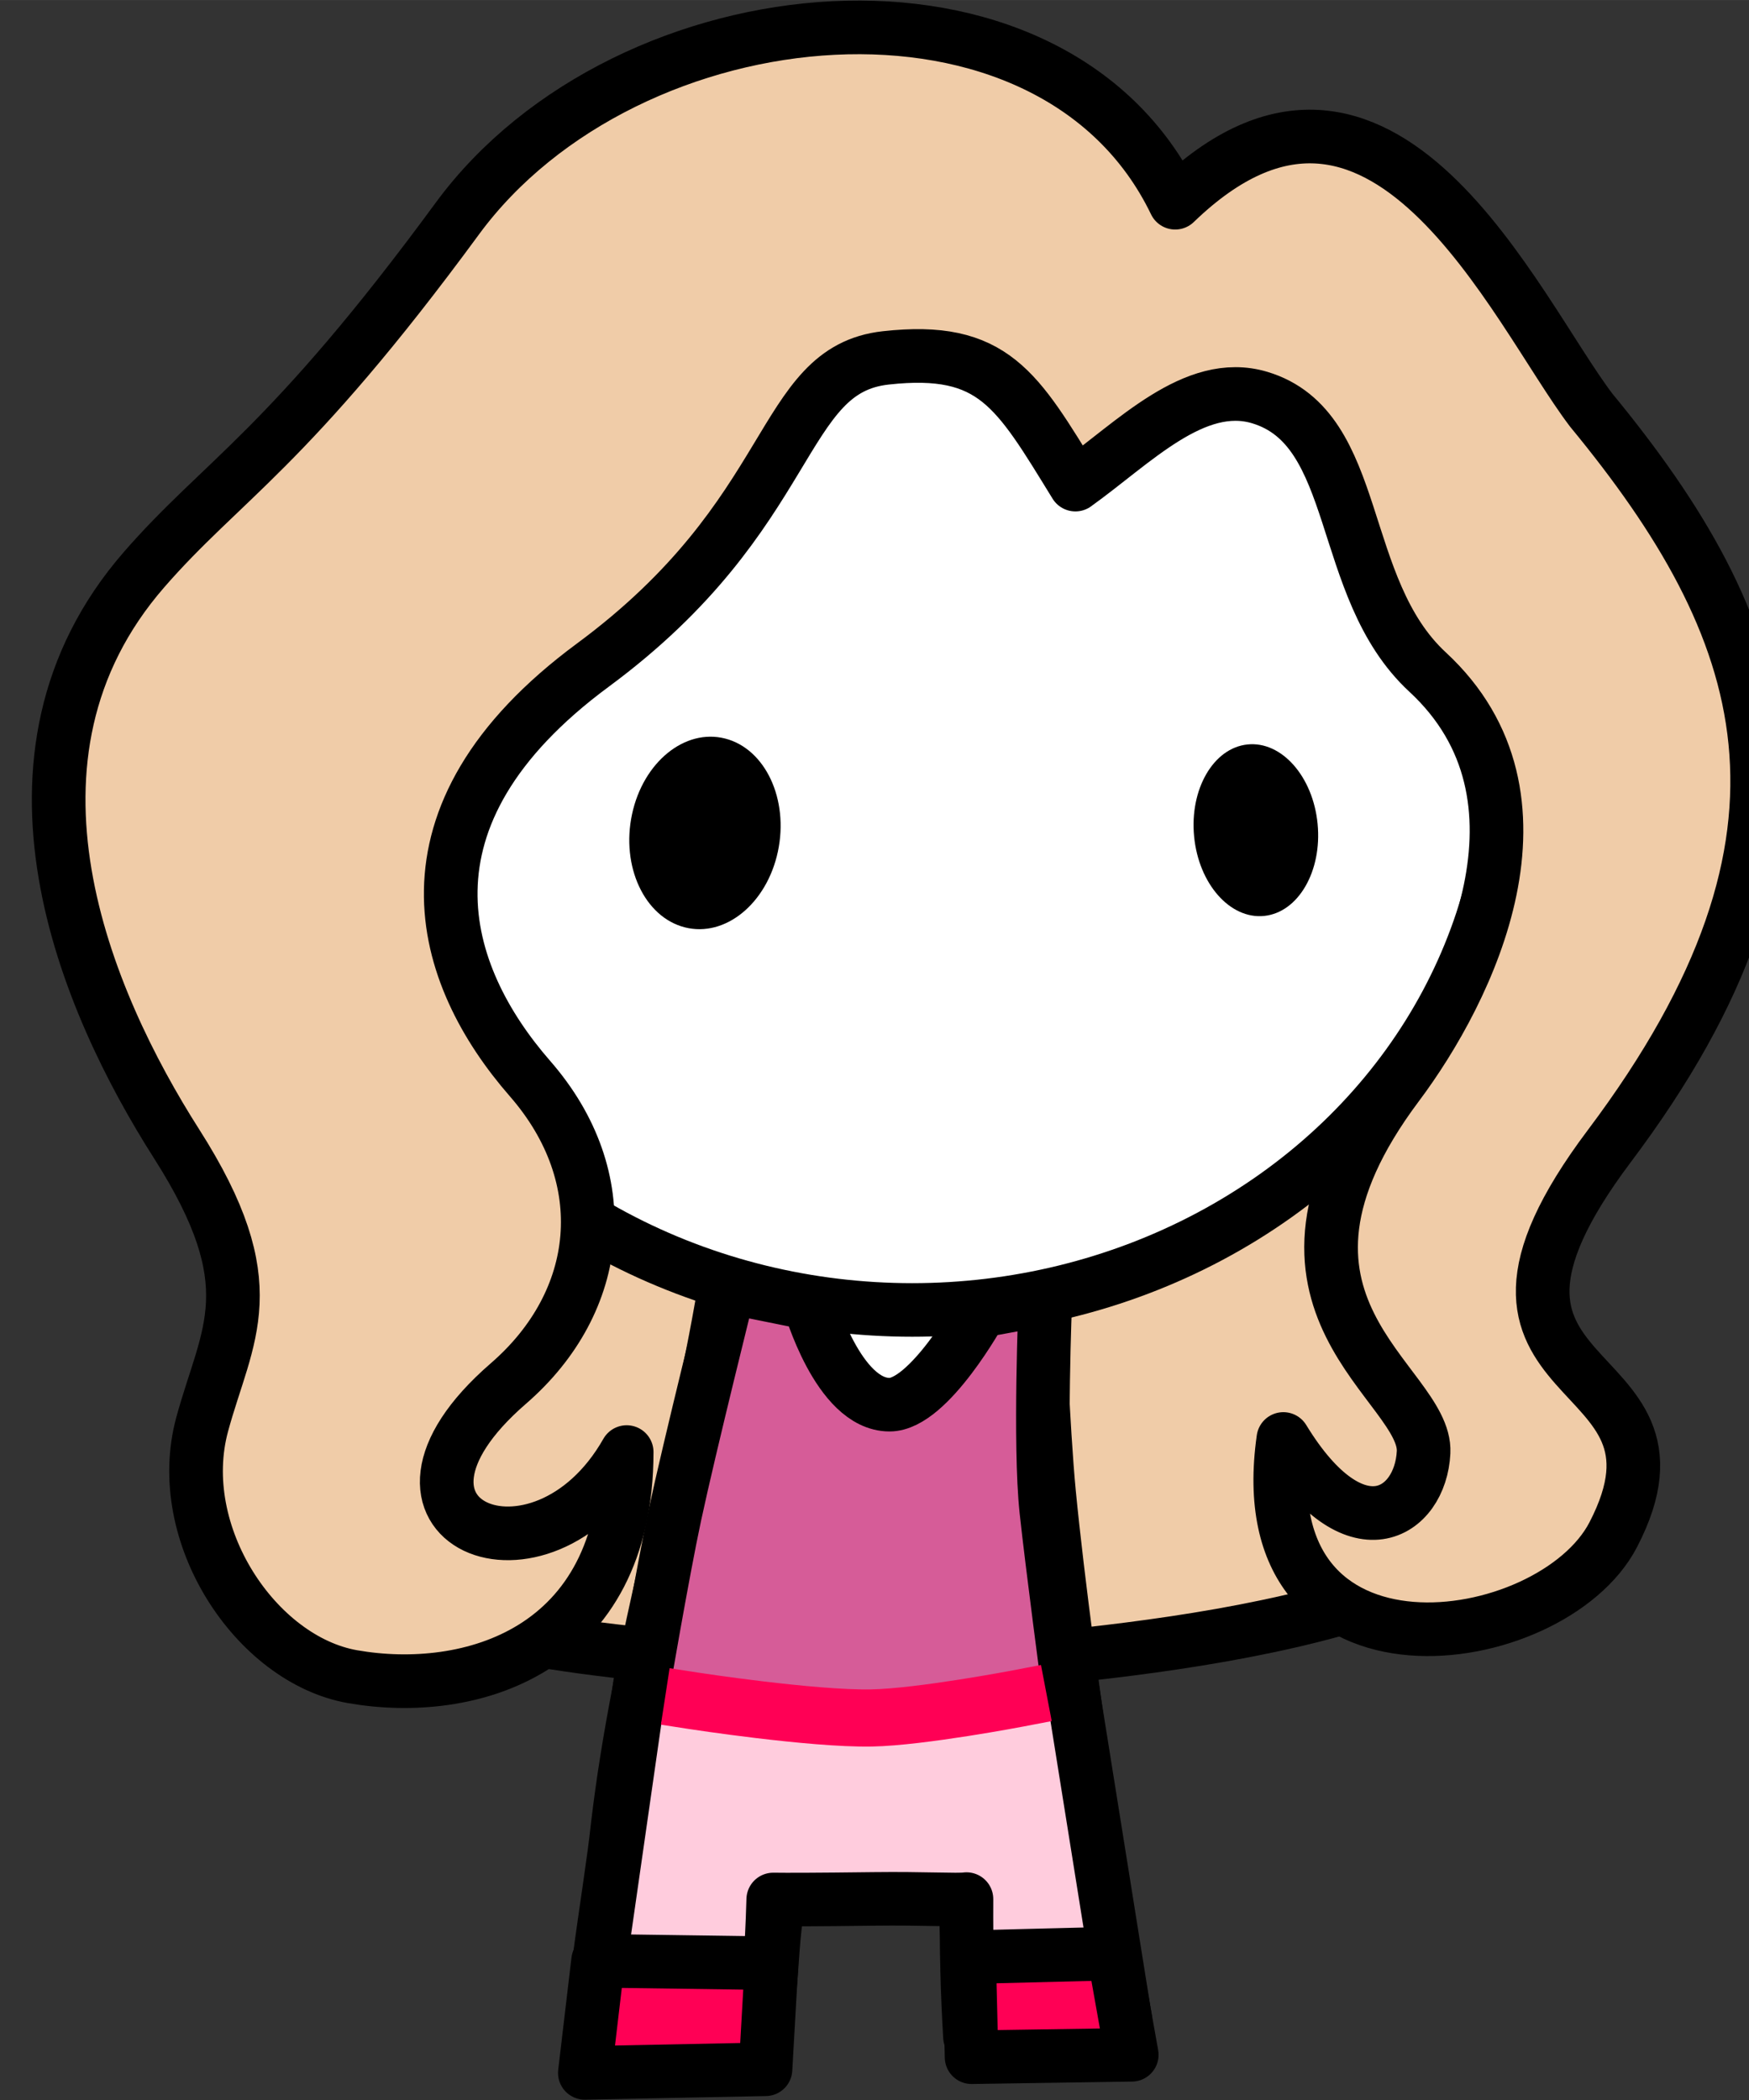 <?xml version="1.0" encoding="UTF-8" standalone="no"?>
<!-- Created with Inkscape (http://www.inkscape.org/) -->

<svg
   width="36.746mm"
   height="44.111mm"
   viewBox="0 0 138.884 166.717"
   version="1.1"
   id="svg1"
   inkscape:version="1.2.2 (732a01da63, 2022-12-09)"
   sodipodi:docname="characters.svg"
   xml:space="preserve"
   xmlns:inkscape="http://www.inkscape.org/namespaces/inkscape"
   xmlns:sodipodi="http://sodipodi.sourceforge.net/DTD/sodipodi-0.dtd"
   xmlns="http://www.w3.org/2000/svg"
   xmlns:svg="http://www.w3.org/2000/svg"><rect x="0" y="0" width="138.884" height="166.717" fill="#333333" stroke="none"/><sodipodi:namedview
     id="namedview1"
     pagecolor="#ffffff"
     bordercolor="#000000"
     borderopacity="0.25"
     inkscape:showpageshadow="2"
     inkscape:pageopacity="0.0"
     inkscape:pagecheckerboard="0"
     inkscape:deskcolor="#d1d1d1"
     inkscape:document-units="mm"
     inkscape:zoom="1.96"
     inkscape:cx="109.43878"
     inkscape:cy="489.54082"
     inkscape:window-width="1827"
     inkscape:window-height="1057"
     inkscape:window-x="-9"
     inkscape:window-y="-9"
     inkscape:window-maximized="1"
     inkscape:current-layer="svg1"
     showgrid="true"><inkscape:grid
       id="grid11"
       units="mm"
       originx="0"
       originy="0"
       spacingx="3.78"
       spacingy="3.78"
       empcolor="#0099e5"
       empopacity="0.302"
       color="#0099e5"
       opacity="0.149"
       empspacing="5"
       dotted="false"
       gridanglex="30"
       gridanglez="30"
       visible="true" /></sodipodi:namedview><defs
     id="defs1"><linearGradient
       id="linearGradient4322"
       inkscape:swatch="solid"><stop
         style="stop-color:#2b1500;stop-opacity:1;"
         offset="0"
         id="stop4320" /></linearGradient><linearGradient
       id="linearGradient5259"
       inkscape:swatch="solid"><stop
         style="stop-color:#fdb6b0;stop-opacity:1;"
         offset="0"
         id="stop5257" /></linearGradient><linearGradient
       id="linearGradient5745"
       inkscape:swatch="solid"><stop
         style="stop-color:#000000;stop-opacity:1;"
         offset="0"
         id="stop5743" /></linearGradient><linearGradient
       id="linearGradient4753"
       inkscape:swatch="solid"><stop
         style="stop-color:#d1d48d;stop-opacity:1;"
         offset="0"
         id="stop4751" /></linearGradient></defs><g
     inkscape:label="Layer 1"
     inkscape:groupmode="layer"
     id="layer1"
     transform="translate(-1662.68,-69.055)"><g
       id="g68-0"
       inkscape:label="regina"
       transform="matrix(2.835,0,0,2.835,1996.431,469.133)"
       style="display:inline"
       inkscape:highlight-color="#d65c98"><path
         style="display:inline;fill:#f0cca8;fill-opacity:1;stroke:#000000;stroke-width:1.5;stroke-linecap:square;stroke-linejoin:miter;stroke-opacity:1;paint-order:fill markers stroke"
         d="m -105.692,-131.488 c -3.518,3.688 -4.931,8.985 -4.405,13.986 0.037,2.496 0.882,7.209 0.725,9.676 -0.352,5.521 -2.935,5.879 -2.172,8.207 1.05,3.204 8.258,5.302 20.607,5.168 4.504,-0.402 14.761,-1.15 16.797,-5.465 0.894,-3.259 -1.947,-1.251 -1.369,-8.199 0.395,-4.75 2.078,-11.123 0.702,-15.883 -3.013,-11.486 -14.007,-12.385 -16.636,-12.433 -5.384,-0.33 -10.502,0.911 -14.25,4.944 z"
         id="path47"
         sodipodi:nodetypes="ccssccsccc"
         transform="translate(4.0995906e-6)" /><g
         id="g66-6"
         transform="translate(50.598,-0.228)"
         inkscape:label="body"
         style="display:inline"><path
           style="display:inline;fill:#ffffff;fill-opacity:1;stroke:#000000;stroke-width:1.5;stroke-linecap:round;stroke-linejoin:round;stroke-miterlimit:1001;stroke-dasharray:none;stroke-opacity:1;paint-order:fill markers stroke"
           d="m -148.032,-104.788 c -0.845,5.036 -2.403,9.979 -2.996,15.059 -0.189,1.813 -0.974,6.022 -0.617,6.445 0.358,0.424 3.87,0.142 4.463,-0.333 0.593,-0.475 0.379,-3.613 0.761,-4.096 0.382,-0.483 4.665,-0.669 4.961,-0.347 0.295,0.322 0.251,3.516 0.441,4.003 0.502,0.401 4.088,-0.339 4.088,-0.339 0,0 -1.529,-9.764 -2.006,-14.68 -0.174,-1.796 -0.313,-5.404 -0.313,-5.404"
           id="path64-1"
           sodipodi:nodetypes="czzzzzccac"
           inkscape:label="body" /><ellipse
           style="display:inline;fill:#ffffff;fill-opacity:1;stroke:#000000;stroke-width:1.5;stroke-linecap:round;stroke-linejoin:round;stroke-miterlimit:1001;stroke-dasharray:none;stroke-opacity:1;paint-order:fill markers stroke"
           id="ellipse63-3"
           ry="15.394"
           rx="16.683"
           cy="-119.605"
           cx="-142.773"
           inkscape:label="head" /><g
           id="g46"
           style="display:inline"
           transform="translate(-50.598,0.228)"><path
             style="display:inline;fill:#ffccdd;fill-opacity:1;stroke:#000000;stroke-width:1.5;stroke-linecap:round;stroke-linejoin:round;paint-order:fill markers stroke"
             d="m -99.8,-93.959 -1.407,9.798 c 0,0 4.037,0.107 4.936,0.14 0.077,-1.768 0.159,-2.361 0.203,-3.909 0.373,0.005 1.125,0.005 2.829,-0.016 1.388,-0.017 2.346,0.042 2.585,0.005 -0.007,1.365 0.02,2.606 0.097,3.858 1.588,-0.077 4.358,-0.45 4.358,-0.45 l -1.489,-9.305 c 0,0 -3.541,0.625 -5.33,0.631 -2.274,0.008 -4.528,-0.198 -6.781,-0.752 z"
             id="path171"
             sodipodi:nodetypes="ccccsccccac" /><path
             style="display:inline;fill:#ff0055;fill-opacity:1;stroke:#000000;stroke-width:1.5;stroke-linecap:round;stroke-linejoin:round;paint-order:fill markers stroke"
             d="m -100.974,-86.213 -0.371,3.139 5.062,-0.101 0.169,-2.97 z"
             id="path43"
             sodipodi:nodetypes="ccccc" /><path
             style="display:inline;fill:#ff0055;fill-opacity:1;stroke:#000000;stroke-width:1.5;stroke-linecap:round;stroke-linejoin:round;paint-order:fill markers stroke"
             d="m -90.58,-86.315 4.05,-0.101 0.506,2.835 -4.488,0.068 z"
             id="path44"
             sodipodi:nodetypes="ccccc" /><path
             style="display:inline;fill:#d65c98;fill-opacity:1;stroke:#000000;stroke-width:1.5;stroke-linecap:round;stroke-linejoin:round;paint-order:fill markers stroke"
             d="m -97.297,-105.079 c 0,0 -1.113,4.46 -1.527,6.395 -0.342,1.599 -0.909,4.927 -0.909,4.927 0,0 4.226,0.744 6.359,0.719 1.878,-0.022 5.583,-0.766 5.583,-0.766 0,0 -0.462,-3.472 -0.629,-5.023 -0.197,-1.835 -0.024,-5.918 -0.024,-5.918 l -1.814,0.334 c 0,0 -1.443,2.627 -2.553,2.625 -1.439,-0.003 -2.243,-2.84 -2.243,-2.84 z"
             id="path45"
             sodipodi:nodetypes="cscacsccscc" /><path
             style="display:inline;fill:#d65c98;fill-opacity:0;stroke:#ff0055;stroke-width:1.6;stroke-linecap:square;stroke-linejoin:miter;stroke-dasharray:none;stroke-opacity:1;paint-order:fill markers stroke"
             d="m -98.301,-93.494 c 0,0 3.315,0.511 4.984,0.481 1.383,-0.025 4.114,-0.548 4.114,-0.548"
             id="path46"
             sodipodi:nodetypes="cac" /></g></g><g
         id="g67-9"
         inkscape:label="eyes"
         transform="translate(-34.323,-0.067)"
         style="display:inline"><ellipse
           style="fill:#000000;fill-opacity:1;stroke:none;stroke-width:0.594;stroke-linecap:round;stroke-linejoin:round;stroke-miterlimit:1001;stroke-dasharray:none;stroke-opacity:1;paint-order:stroke fill markers"
           id="ellipse66-3"
           cx="-86.904"
           cy="-98.341"
           rx="2.108"
           ry="2.703"
           transform="matrix(0.969,0.248,-0.209,0.978,0,0)"
           inkscape:label="right" /><ellipse
           style="fill:#000000;fill-opacity:1;stroke:none;stroke-width:0.509;stroke-linecap:round;stroke-linejoin:round;stroke-miterlimit:1001;stroke-dasharray:none;stroke-opacity:1;paint-order:stroke fill markers"
           id="ellipse67-3"
           cx="-36.557"
           cy="-122.183"
           rx="1.738"
           ry="2.413"
           transform="matrix(0.995,-0.103,0.097,0.995,0,0)"
           inkscape:label="left" /></g><path
         style="display:inline;fill:#f0cca8;fill-opacity:1;stroke:#000000;stroke-width:5.669;stroke-linecap:round;stroke-linejoin:round;paint-order:fill markers stroke"
         d="m 2296.662,130.417 c -6.188,-10.043 -8.62,-14.652 -20.044,-13.389 -11.424,1.263 -9.227,16.42 -30.955,32.462 -21.728,16.042 -16.121,32.839 -6.654,43.689 9.15,10.486 7.724,23.57 -2.281,32.233 -16.933,14.662 3.441,23.201 12.506,7.241 -0.015,21.19 -16.681,25.892 -28.978,23.733 -10.195,-1.79 -19.055,-15.059 -15.885,-26.684 2.626,-9.629 6.88,-14.587 -2.709,-29.622 -9.588,-15.035 -20.694,-40.845 -3.452,-60.663 8.284,-9.522 15.19,-12.678 33.119,-37.103 17.929,-24.425 62.843,-28.736 75.882,-1.685 21.853,-21.109 35.902,11.285 43.965,21.912 18.811,22.84 26.79,44.705 1.921,77.776 -20.233,26.907 10.593,21.444 0.415,41.066 -6.521,12.572 -38.767,17.259 -34.87,-10.113 7.55,12.373 14.508,7.905 14.823,1.401 0.355,-7.339 -20.172,-15.571 -2.771,-38.788 7.581,-10.115 17.518,-30.412 3.192,-43.658 -9.67,-8.942 -6.89,-25.764 -17.752,-29.008 -6.879,-2.054 -13.335,4.815 -19.474,9.198 z"
         id="path42"
         sodipodi:nodetypes="cszsscaszczccsscsssac"
         transform="matrix(0.265,0,0,0.265,-696.219,-162.112)" /></g></g></svg>
